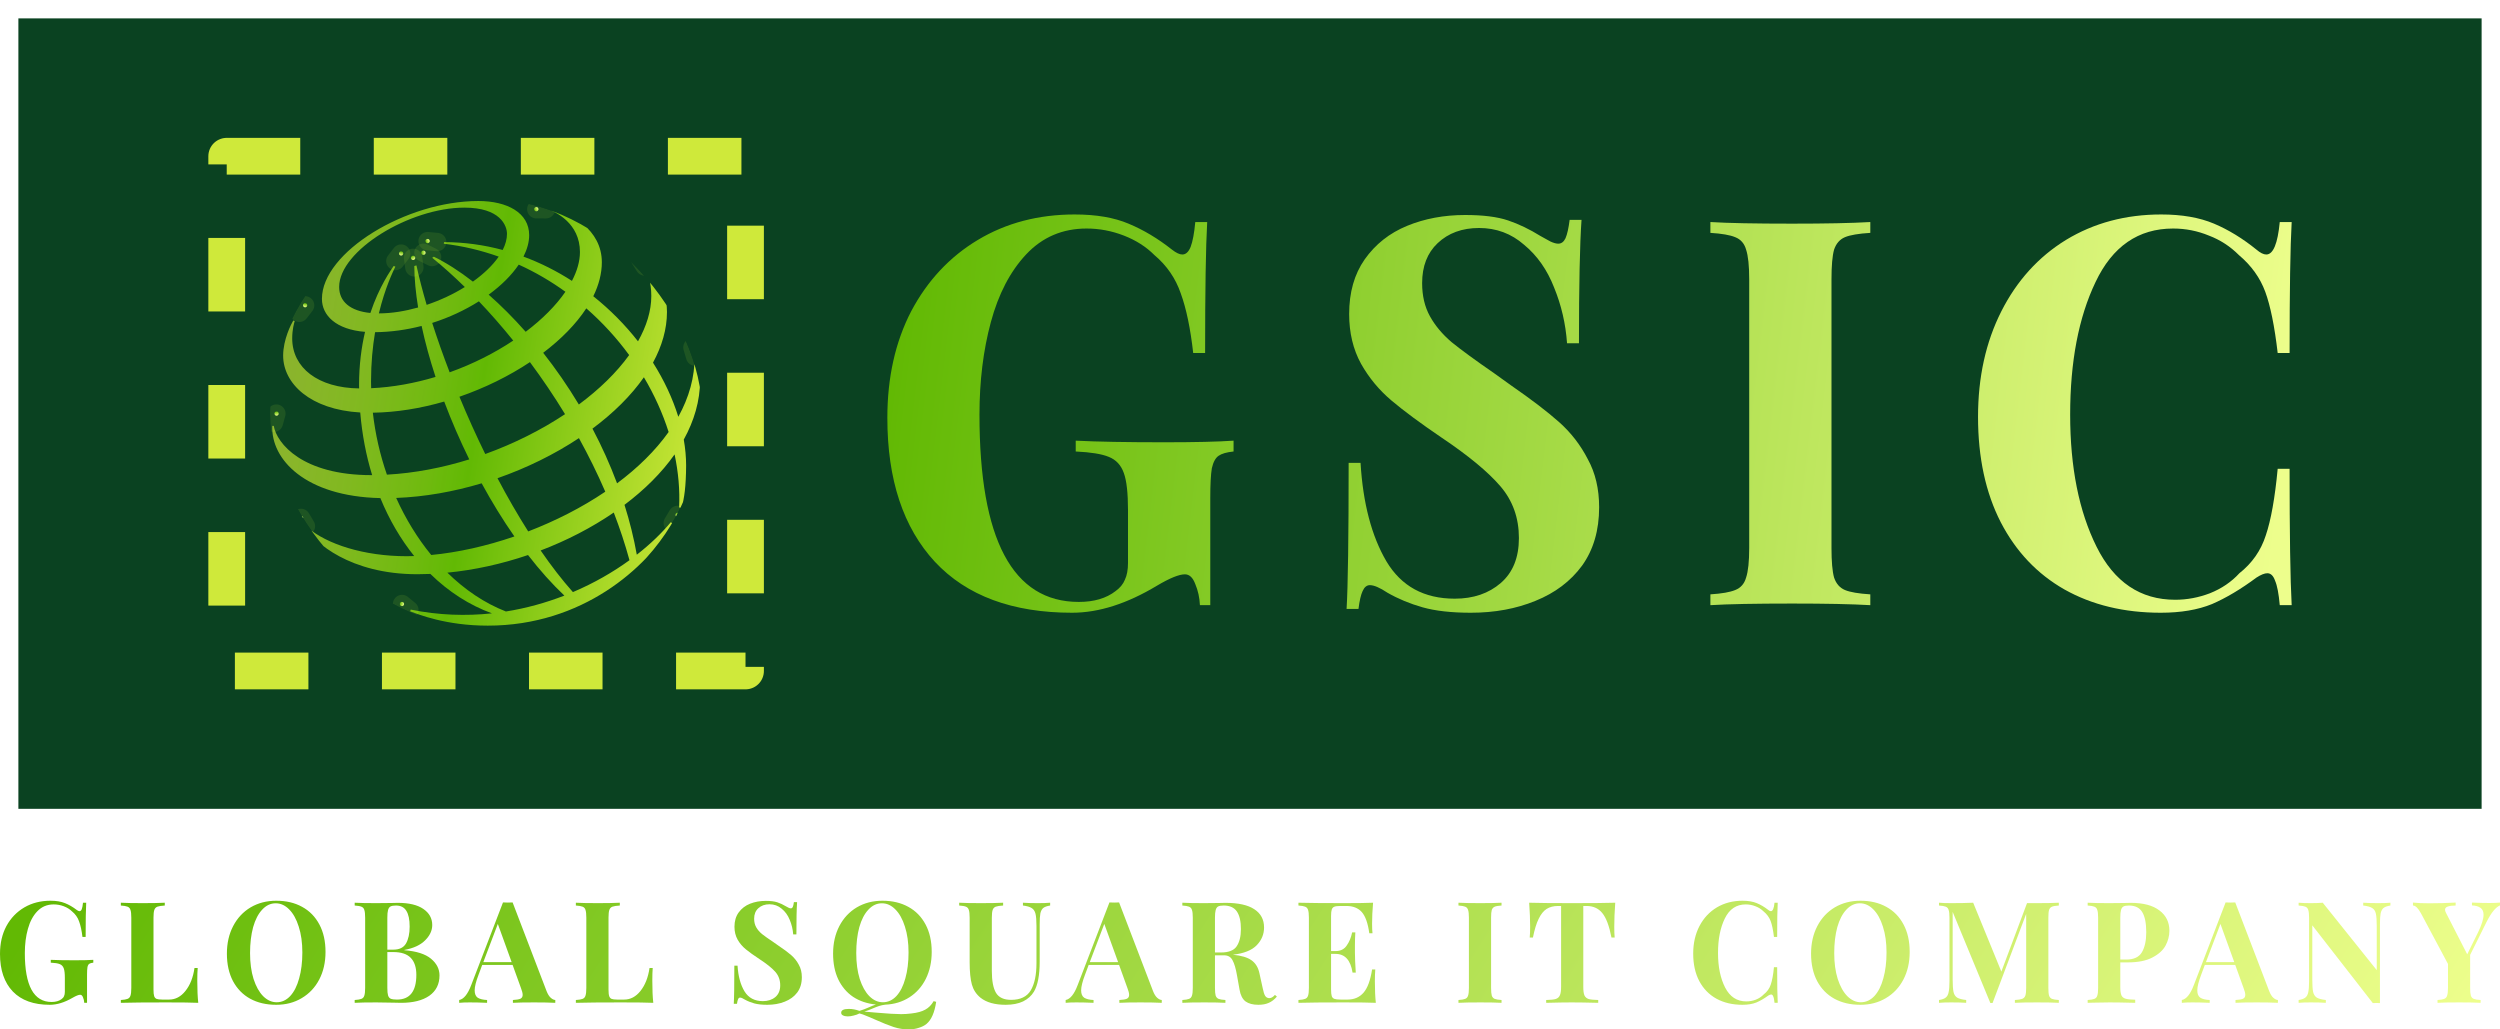 <svg width="136" height="56" viewBox="0 0 136 56" fill="none" xmlns="http://www.w3.org/2000/svg">
<rect x="0.5" y="0.5" width="135" height="44" fill="#0A4221" stroke="white"/>
<path d="M58.463 11.667C59.627 11.667 60.603 11.834 61.391 12.167C62.198 12.501 62.986 12.972 63.756 13.58C63.981 13.757 64.169 13.845 64.319 13.845C64.507 13.845 64.657 13.708 64.77 13.433C64.882 13.139 64.967 12.687 65.023 12.079H65.671C65.595 13.413 65.558 15.788 65.558 19.203H64.91C64.76 17.868 64.535 16.789 64.235 15.965C63.953 15.14 63.474 14.444 62.799 13.875C62.348 13.423 61.795 13.07 61.138 12.815C60.481 12.56 59.805 12.432 59.111 12.432C57.797 12.432 56.699 12.903 55.817 13.845C54.953 14.768 54.315 15.994 53.902 17.525C53.489 19.056 53.283 20.734 53.283 22.559C53.283 29.349 55.085 32.745 58.688 32.745C59.514 32.745 60.181 32.548 60.687 32.156C60.931 31.979 61.1 31.773 61.194 31.538C61.307 31.302 61.363 30.998 61.363 30.625V27.74C61.363 26.818 61.288 26.15 61.138 25.738C60.988 25.306 60.715 25.012 60.321 24.855C59.946 24.698 59.345 24.6 58.519 24.561V23.972C59.683 24.031 61.288 24.06 63.334 24.06C65.004 24.06 66.262 24.031 67.106 23.972V24.561C66.731 24.6 66.459 24.678 66.29 24.796C66.121 24.914 65.999 25.14 65.924 25.473C65.868 25.807 65.839 26.347 65.839 27.093V32.921H65.276C65.257 32.509 65.173 32.126 65.023 31.773C64.892 31.42 64.704 31.243 64.46 31.243C64.141 31.243 63.634 31.449 62.94 31.861C61.307 32.843 59.768 33.333 58.322 33.333C55.075 33.333 52.588 32.411 50.862 30.566C49.135 28.702 48.272 26.092 48.272 22.736C48.272 20.538 48.703 18.604 49.567 16.936C50.449 15.268 51.659 13.973 53.198 13.05C54.737 12.128 56.492 11.667 58.463 11.667Z" fill="url(#paint0_linear_617_35801)"/>
<path d="M79.701 11.696C80.677 11.696 81.456 11.794 82.038 11.991C82.62 12.187 83.211 12.471 83.811 12.844C84.018 12.962 84.196 13.06 84.346 13.139C84.515 13.217 84.656 13.256 84.769 13.256C84.938 13.256 85.069 13.158 85.163 12.962C85.257 12.746 85.332 12.412 85.388 11.961H86.035C85.942 13.276 85.895 15.513 85.895 18.673H85.247C85.172 17.613 84.938 16.603 84.543 15.641C84.168 14.679 83.624 13.904 82.91 13.315C82.216 12.707 81.4 12.403 80.461 12.403C79.541 12.403 78.791 12.678 78.209 13.227C77.646 13.757 77.364 14.483 77.364 15.405C77.364 16.092 77.505 16.691 77.787 17.201C78.068 17.711 78.462 18.182 78.969 18.614C79.476 19.026 80.255 19.596 81.306 20.322L82.207 20.969C83.314 21.735 84.187 22.402 84.825 22.971C85.463 23.54 85.979 24.207 86.373 24.973C86.786 25.719 86.993 26.592 86.993 27.593C86.993 28.849 86.683 29.909 86.064 30.772C85.444 31.616 84.6 32.254 83.53 32.686C82.479 33.117 81.306 33.333 80.011 33.333C78.96 33.333 78.087 33.235 77.392 33.039C76.698 32.843 76.06 32.578 75.478 32.244C75.065 31.969 74.746 31.832 74.521 31.832C74.352 31.832 74.22 31.94 74.126 32.156C74.033 32.352 73.958 32.676 73.901 33.127H73.254C73.329 31.891 73.366 29.241 73.366 25.179H74.014C74.145 27.377 74.615 29.163 75.421 30.537C76.229 31.891 77.467 32.568 79.138 32.568C80.151 32.568 80.987 32.283 81.644 31.714C82.3 31.145 82.629 30.331 82.629 29.271C82.629 28.172 82.291 27.23 81.615 26.445C80.94 25.66 79.87 24.777 78.406 23.795C77.28 23.03 76.379 22.363 75.703 21.794C75.027 21.224 74.474 20.557 74.042 19.792C73.61 19.007 73.394 18.104 73.394 17.083C73.394 15.906 73.676 14.915 74.239 14.11C74.821 13.286 75.591 12.678 76.548 12.285C77.505 11.892 78.556 11.696 79.701 11.696Z" fill="url(#paint1_linear_617_35801)"/>
<path d="M101.745 12.668C101.107 12.707 100.647 12.785 100.365 12.903C100.084 13.021 99.887 13.247 99.774 13.58C99.68 13.914 99.633 14.454 99.633 15.199V29.801C99.633 30.547 99.68 31.086 99.774 31.42C99.887 31.754 100.084 31.979 100.365 32.097C100.647 32.215 101.107 32.293 101.745 32.333V32.921C100.731 32.862 99.314 32.833 97.494 32.833C95.485 32.833 94.002 32.862 93.045 32.921V32.333C93.665 32.293 94.115 32.215 94.397 32.097C94.697 31.979 94.894 31.754 94.988 31.42C95.1 31.086 95.157 30.547 95.157 29.801V15.199C95.157 14.454 95.1 13.914 94.988 13.58C94.894 13.247 94.697 13.021 94.397 12.903C94.115 12.785 93.665 12.707 93.045 12.668V12.079C94.002 12.138 95.485 12.167 97.494 12.167C99.314 12.167 100.731 12.138 101.745 12.079V12.668Z" fill="url(#paint2_linear_617_35801)"/>
<path d="M117.572 11.667C118.698 11.667 119.655 11.834 120.443 12.167C121.232 12.501 122.001 12.972 122.752 13.58C122.959 13.757 123.137 13.845 123.287 13.845C123.662 13.845 123.906 13.256 124.019 12.079H124.667C124.591 13.413 124.554 15.788 124.554 19.203H123.906C123.737 17.751 123.512 16.642 123.231 15.876C122.949 15.111 122.471 14.444 121.795 13.875C121.326 13.404 120.781 13.05 120.162 12.815C119.543 12.56 118.895 12.432 118.219 12.432C116.324 12.432 114.916 13.404 113.996 15.347C113.077 17.27 112.617 19.674 112.617 22.559C112.617 25.424 113.095 27.819 114.053 29.742C115.01 31.665 116.436 32.627 118.332 32.627C118.97 32.627 119.599 32.509 120.218 32.274C120.856 32.019 121.391 31.655 121.823 31.184C122.517 30.635 122.996 29.948 123.259 29.124C123.54 28.299 123.756 27.093 123.906 25.503H124.554C124.554 29.055 124.591 31.528 124.667 32.921H124.019C123.963 32.293 123.878 31.852 123.766 31.596C123.672 31.322 123.531 31.184 123.343 31.184C123.193 31.184 122.996 31.263 122.752 31.42C121.907 32.048 121.1 32.529 120.331 32.862C119.561 33.176 118.632 33.333 117.544 33.333C115.554 33.333 113.809 32.911 112.307 32.068C110.824 31.224 109.67 30.007 108.844 28.417C108.018 26.808 107.605 24.894 107.605 22.677C107.605 20.518 108.028 18.604 108.872 16.936C109.717 15.268 110.89 13.973 112.392 13.05C113.912 12.128 115.639 11.667 117.572 11.667Z" fill="url(#paint3_linear_617_35801)"/>
<g filter="url(#filter0_f_617_35801)">
<rect x="12.334" y="8.5" width="28.222" height="28" stroke="#CFE93A" stroke-width="2" stroke-linejoin="round" stroke-dasharray="4 4"/>
</g>
<g clip-path="url(#clip0_617_35801)">
<path d="M26.017 10.935C22.102 10.935 17.513 13.716 17.513 16.259C17.513 17.158 18.28 17.928 19.858 18.053C19.665 18.88 19.533 19.838 19.533 20.935C19.533 21 19.535 21.065 19.536 21.13C17.301 21.105 15.896 20.006 15.896 18.41C15.896 17.9 16.005 17.563 16.033 17.466L15.953 17.436C15.843 17.623 15.403 18.473 15.403 19.343C15.403 20.864 16.876 22.282 19.597 22.439C19.698 23.646 19.919 24.787 20.244 25.846C20.23 25.846 20.215 25.847 20.201 25.847C16.45 25.847 15.059 24.128 14.891 23.167H14.814C14.73 24.977 16.599 27.009 20.692 27.096C21.177 28.28 21.801 29.339 22.532 30.249C22.395 30.253 22.257 30.258 22.123 30.258C19.781 30.258 17.774 29.592 16.755 28.715L16.689 28.762C17.096 29.477 19.018 31.238 22.701 31.238C22.937 31.238 23.174 31.232 23.413 31.222C24.403 32.191 25.537 32.923 26.762 33.366C25.351 33.517 23.866 33.472 22.343 33.162L22.313 33.257C22.754 33.417 24.25 34.035 26.533 34.035C31.697 34.035 35.188 30.876 36.593 28.475L36.492 28.408C35.996 29.005 35.373 29.606 34.642 30.176C34.479 29.256 34.251 28.349 33.972 27.463C35.064 26.641 35.998 25.717 36.697 24.72C36.902 25.683 36.99 26.653 36.944 27.604L37.069 27.636C37.228 27.134 37.318 26.443 37.325 25.327C37.325 24.865 37.28 24.391 37.197 23.913C37.761 22.891 38.083 21.808 38.083 20.692C38.083 19.926 37.908 19.437 37.874 19.328L37.787 19.349C37.803 20.516 37.478 21.632 36.9 22.674C36.593 21.68 36.127 20.683 35.523 19.728C36.01 18.831 36.283 17.902 36.283 16.97C36.283 15.472 35.317 14.68 35.157 14.559L35.094 14.612C35.216 14.829 35.431 15.316 35.431 16.097C35.431 16.911 35.171 17.746 34.707 18.568C34.012 17.678 33.194 16.847 32.275 16.116C32.575 15.503 32.74 14.88 32.74 14.265C32.74 12.495 31.038 11.533 29.857 11.334L29.834 11.402C30.202 11.517 31.549 12.133 31.549 13.71C31.549 14.212 31.395 14.742 31.114 15.28C30.294 14.751 29.411 14.305 28.477 13.959C28.677 13.563 28.787 13.17 28.787 12.794C28.787 11.579 27.601 10.935 26.017 10.935ZM25.266 11.295C27.207 11.295 27.58 12.268 27.58 12.723C27.58 13.008 27.496 13.303 27.347 13.598C26.33 13.325 25.262 13.172 24.155 13.172L24.142 13.259C25.18 13.38 26.178 13.622 27.13 13.96C26.804 14.434 26.316 14.899 25.726 15.32C24.989 14.749 24.27 14.289 23.598 13.964L23.512 14.023C24.091 14.491 24.686 15.028 25.286 15.614C24.661 16.003 23.95 16.336 23.21 16.585C22.988 15.83 22.801 15.108 22.654 14.437L22.538 14.471C22.541 15.164 22.615 15.924 22.746 16.727C22.035 16.927 21.309 17.048 20.611 17.048C20.948 15.648 21.382 14.77 21.508 14.504L21.416 14.469C21.264 14.696 20.637 15.564 20.148 17.026C19.043 16.916 18.45 16.401 18.45 15.609C18.45 13.634 22.289 11.295 25.266 11.295ZM28.219 14.396C29.119 14.803 29.968 15.302 30.758 15.871C30.245 16.619 29.503 17.364 28.597 18.049C27.933 17.297 27.256 16.621 26.584 16.03C27.275 15.525 27.836 14.965 28.219 14.396ZM26.052 16.392C26.679 17.05 27.305 17.765 27.92 18.527C26.902 19.205 25.726 19.803 24.461 20.254C24.108 19.337 23.789 18.434 23.512 17.567C24.444 17.272 25.305 16.864 26.052 16.392ZM31.895 16.774C32.771 17.54 33.554 18.396 34.226 19.316C33.545 20.262 32.608 21.175 31.489 22.005C30.885 21.001 30.231 20.059 29.549 19.192C30.527 18.451 31.336 17.629 31.895 16.774ZM22.935 17.731C23.126 18.621 23.382 19.554 23.694 20.505C22.564 20.844 21.381 21.065 20.191 21.119C20.188 20.997 20.184 20.875 20.184 20.753C20.184 19.747 20.273 18.853 20.404 18.071C21.271 18.063 22.124 17.941 22.935 17.731ZM28.829 19.7C29.493 20.595 30.136 21.54 30.738 22.53C29.446 23.388 27.966 24.133 26.397 24.699C25.894 23.672 25.424 22.625 24.993 21.583C26.376 21.106 27.689 20.458 28.829 19.7ZM35.028 20.524C35.596 21.479 36.049 22.481 36.373 23.501C35.648 24.522 34.685 25.461 33.568 26.293C33.183 25.264 32.733 24.268 32.23 23.317C33.369 22.471 34.328 21.525 35.028 20.524ZM24.165 21.845C24.561 22.896 25.019 23.955 25.528 24.991C24.066 25.446 22.547 25.739 21.048 25.821C20.674 24.744 20.414 23.609 20.283 22.451C21.564 22.433 22.884 22.216 24.165 21.845ZM31.494 23.834C32.014 24.777 32.497 25.751 32.927 26.748C31.649 27.612 30.212 28.341 28.734 28.909C28.156 27.996 27.595 27.025 27.064 26.015C28.661 25.458 30.172 24.711 31.494 23.834ZM26.202 26.292C26.753 27.303 27.35 28.276 27.983 29.183C26.454 29.708 24.905 30.055 23.459 30.191C22.709 29.276 22.066 28.226 21.552 27.088C23.101 27.03 24.679 26.749 26.202 26.292ZM33.389 27.882C33.717 28.735 34.005 29.601 34.244 30.475C33.348 31.126 32.311 31.724 31.166 32.21C30.572 31.543 29.985 30.78 29.411 29.946C30.843 29.401 32.195 28.7 33.389 27.882ZM28.725 30.194C29.359 31.013 30.021 31.758 30.702 32.4C29.71 32.785 28.643 33.086 27.522 33.265C26.356 32.81 25.283 32.081 24.337 31.153C25.81 31.009 27.298 30.68 28.725 30.194Z" fill="url(#paint4_linear_617_35801)"/>
<g filter="url(#filter1_f_617_35801)">
<path d="M23.261 13.118L23.783 13.168" stroke="#DBFB36" stroke-opacity="0.1" stroke-linecap="round"/>
</g>
<ellipse cx="0.116" cy="0.116" rx="0.116" ry="0.116" transform="matrix(0.933 -0.359 0.364 0.932 23.11 13.047)" fill="url(#paint5_linear_617_35801)"/>
<g filter="url(#filter2_f_617_35801)">
<path d="M29.174 11.382L29.699 11.383" stroke="#DBFB36" stroke-opacity="0.1" stroke-linecap="round"/>
</g>
<ellipse cx="0.117" cy="0.116" rx="0.117" ry="0.116" transform="matrix(0.895 -0.445 0.451 0.893 29.017 11.328)" fill="url(#paint6_linear_617_35801)"/>
<g filter="url(#filter3_f_617_35801)">
<path d="M34.796 14.054L35.072 14.496" stroke="#DBFB36" stroke-opacity="0.1" stroke-linecap="round"/>
</g>
<ellipse cx="0.117" cy="0.117" rx="0.117" ry="0.117" transform="matrix(0.853 0.522 -0.528 0.849 34.757 13.895)" fill="url(#paint7_linear_617_35801)"/>
<g filter="url(#filter4_f_617_35801)">
<path d="M37.668 18.899L37.816 19.4" stroke="#DBFB36" stroke-opacity="0.1" stroke-linecap="round"/>
</g>
<ellipse cx="0.117" cy="0.117" rx="0.117" ry="0.117" transform="matrix(0.684 0.73 -0.735 0.678 37.674 18.735)" fill="url(#paint8_linear_617_35801)"/>
<g filter="url(#filter5_f_617_35801)">
<path d="M36.863 28.011L36.599 28.454" stroke="#DBFB36" stroke-opacity="0.1" stroke-linecap="round"/>
</g>
<ellipse cx="0.115" cy="0.116" rx="0.115" ry="0.116" transform="matrix(-0.08 0.997 -0.997 -0.079 36.988 27.901)" fill="url(#paint9_linear_617_35801)"/>
<g filter="url(#filter6_f_617_35801)">
<path d="M23.035 13.75L23.505 13.983" stroke="#DBFB36" stroke-opacity="0.1" stroke-linecap="round"/>
</g>
<ellipse cx="23.035" cy="13.75" rx="0.118" ry="0.117" fill="url(#paint10_linear_617_35801)"/>
<g filter="url(#filter7_f_617_35801)">
<path d="M21.822 13.796L21.508 14.201" stroke="#DBFB36" stroke-opacity="0.1" stroke-linecap="round"/>
</g>
<ellipse cx="0.114" cy="0.115" rx="0.114" ry="0.115" transform="matrix(-0.206 0.979 -0.979 -0.205 21.958 13.701)" fill="url(#paint11_linear_617_35801)"/>
<g filter="url(#filter8_f_617_35801)">
<path d="M16.598 16.612L16.283 17.017" stroke="#DBFB36" stroke-opacity="0.1" stroke-linecap="round"/>
</g>
<ellipse cx="0.114" cy="0.115" rx="0.114" ry="0.115" transform="matrix(-0.206 0.979 -0.979 -0.205 16.735 16.517)" fill="url(#paint12_linear_617_35801)"/>
<g filter="url(#filter9_f_617_35801)">
<path d="M15.035 22.5L14.899 22.998" stroke="#DBFB36" stroke-opacity="0.1" stroke-linecap="round"/>
</g>
<ellipse cx="0.114" cy="0.115" rx="0.114" ry="0.115" transform="matrix(0.191 0.982 -0.982 0.19 15.137 22.366)" fill="url(#paint13_linear_617_35801)"/>
<g filter="url(#filter10_f_617_35801)">
<path d="M16.375 28.175L16.642 28.623" stroke="#DBFB36" stroke-opacity="0.1" stroke-linecap="round"/>
</g>
<ellipse cx="0.117" cy="0.117" rx="0.117" ry="0.117" transform="matrix(0.842 0.54 -0.546 0.838 16.34 28.013)" fill="url(#paint14_linear_617_35801)"/>
<g filter="url(#filter11_f_617_35801)">
<path d="M21.872 32.858L22.27 33.186" stroke="#DBFB36" stroke-opacity="0.1" stroke-linecap="round"/>
</g>
<ellipse cx="0.115" cy="0.114" rx="0.115" ry="0.114" transform="matrix(0.97 0.241 -0.244 0.97 21.783 32.719)" fill="url(#paint15_linear_617_35801)"/>
<g filter="url(#filter12_f_617_35801)">
<path d="M22.472 14.028L22.541 14.546" stroke="#DBFB36" stroke-opacity="0.1" stroke-linecap="round"/>
</g>
<ellipse cx="0.117" cy="0.117" rx="0.117" ry="0.117" transform="matrix(0.564 0.826 -0.83 0.558 22.504 13.866)" fill="url(#paint16_linear_617_35801)"/>
</g>
<path d="M2.747 49C3.061 49 3.324 49.044 3.536 49.131C3.754 49.218 3.966 49.341 4.173 49.5C4.234 49.546 4.285 49.569 4.325 49.569C4.376 49.569 4.416 49.533 4.447 49.462C4.477 49.385 4.5 49.267 4.515 49.108H4.689C4.669 49.456 4.659 50.077 4.659 50.969H4.485C4.444 50.62 4.383 50.339 4.302 50.123C4.227 49.908 4.098 49.726 3.915 49.577C3.794 49.459 3.645 49.367 3.468 49.3C3.291 49.233 3.109 49.2 2.921 49.2C2.567 49.2 2.271 49.323 2.034 49.569C1.801 49.81 1.629 50.131 1.518 50.531C1.406 50.931 1.351 51.369 1.351 51.846C1.351 53.62 1.836 54.508 2.808 54.508C3.03 54.508 3.21 54.456 3.346 54.354C3.412 54.308 3.458 54.254 3.483 54.192C3.513 54.131 3.528 54.051 3.528 53.954V53.2C3.528 52.959 3.508 52.785 3.468 52.677C3.427 52.564 3.354 52.487 3.248 52.446C3.147 52.405 2.985 52.38 2.762 52.369V52.215C3.076 52.231 3.508 52.239 4.06 52.239C4.51 52.239 4.849 52.231 5.076 52.215V52.369C4.975 52.38 4.902 52.4 4.856 52.431C4.811 52.462 4.778 52.52 4.758 52.608C4.743 52.695 4.735 52.836 4.735 53.031V54.554H4.583C4.578 54.446 4.555 54.346 4.515 54.254C4.479 54.161 4.429 54.115 4.363 54.115C4.277 54.115 4.141 54.169 3.953 54.277C3.513 54.533 3.098 54.661 2.709 54.661C1.834 54.661 1.163 54.42 0.698 53.938C0.233 53.451 0 52.769 0 51.892C0 51.318 0.116 50.813 0.349 50.377C0.587 49.941 0.913 49.603 1.328 49.361C1.743 49.12 2.216 49 2.747 49Z" fill="url(#paint17_linear_617_35801)"/>
<path d="M8.964 49.261C8.782 49.272 8.648 49.292 8.562 49.323C8.481 49.354 8.425 49.413 8.395 49.5C8.365 49.587 8.35 49.728 8.35 49.923V53.831C8.35 53.995 8.362 54.115 8.387 54.192C8.413 54.264 8.456 54.313 8.516 54.339C8.582 54.364 8.686 54.377 8.828 54.377H9.199C9.543 54.377 9.839 54.221 10.087 53.908C10.34 53.595 10.505 53.179 10.58 52.661H10.755C10.74 52.836 10.732 53.062 10.732 53.339C10.732 53.831 10.75 54.236 10.785 54.554C10.441 54.538 9.862 54.531 9.048 54.531C7.945 54.531 7.12 54.538 6.574 54.554V54.4C6.741 54.39 6.862 54.369 6.938 54.339C7.019 54.308 7.072 54.249 7.098 54.161C7.128 54.074 7.143 53.933 7.143 53.739V49.923C7.143 49.728 7.128 49.587 7.098 49.5C7.072 49.413 7.019 49.354 6.938 49.323C6.862 49.292 6.741 49.272 6.574 49.261V49.108C6.832 49.123 7.232 49.131 7.773 49.131C8.289 49.131 8.686 49.123 8.964 49.108V49.261Z" fill="url(#paint18_linear_617_35801)"/>
<path d="M15.03 49C15.566 49 16.034 49.11 16.433 49.331C16.838 49.551 17.152 49.872 17.374 50.292C17.597 50.708 17.708 51.205 17.708 51.785C17.708 52.349 17.594 52.849 17.367 53.285C17.139 53.721 16.82 54.059 16.41 54.3C16.006 54.541 15.543 54.661 15.022 54.661C14.486 54.661 14.015 54.551 13.611 54.331C13.211 54.11 12.9 53.792 12.677 53.377C12.455 52.956 12.343 52.456 12.343 51.877C12.343 51.313 12.457 50.813 12.685 50.377C12.912 49.941 13.229 49.603 13.633 49.361C14.043 49.12 14.508 49 15.03 49ZM14.999 49.139C14.721 49.139 14.476 49.254 14.263 49.485C14.051 49.71 13.886 50.028 13.77 50.438C13.659 50.849 13.603 51.318 13.603 51.846C13.603 52.38 13.666 52.849 13.793 53.254C13.924 53.659 14.099 53.972 14.316 54.192C14.539 54.413 14.784 54.523 15.052 54.523C15.331 54.523 15.576 54.41 15.788 54.185C16.001 53.954 16.163 53.633 16.274 53.223C16.39 52.813 16.448 52.344 16.448 51.815C16.448 51.282 16.383 50.813 16.251 50.408C16.125 50.003 15.95 49.69 15.728 49.469C15.51 49.249 15.267 49.139 14.999 49.139Z" fill="url(#paint19_linear_617_35801)"/>
<path d="M21.997 51.692C22.654 51.744 23.137 51.897 23.446 52.154C23.754 52.41 23.909 52.713 23.909 53.062C23.909 53.538 23.724 53.908 23.355 54.169C22.985 54.426 22.472 54.554 21.814 54.554C21.668 54.554 21.544 54.551 21.443 54.546C21.109 54.536 20.782 54.531 20.464 54.531C19.943 54.531 19.553 54.538 19.295 54.554V54.4C19.462 54.39 19.584 54.369 19.659 54.339C19.74 54.308 19.794 54.249 19.819 54.161C19.849 54.074 19.864 53.933 19.864 53.739V49.923C19.864 49.728 19.849 49.587 19.819 49.5C19.794 49.413 19.74 49.354 19.659 49.323C19.584 49.292 19.462 49.272 19.295 49.261V49.108C19.553 49.123 19.938 49.131 20.449 49.131L21.291 49.123C21.392 49.118 21.508 49.115 21.64 49.115C22.247 49.115 22.71 49.226 23.029 49.446C23.352 49.667 23.514 49.959 23.514 50.323C23.514 50.62 23.385 50.897 23.127 51.154C22.874 51.41 22.497 51.585 21.997 51.677V51.692ZM21.541 49.261C21.405 49.261 21.303 49.279 21.238 49.315C21.177 49.351 21.134 49.415 21.109 49.508C21.083 49.6 21.071 49.739 21.071 49.923V51.661H21.397C21.726 51.661 21.956 51.549 22.088 51.323C22.219 51.092 22.285 50.787 22.285 50.408C22.285 50.023 22.224 49.736 22.103 49.546C21.986 49.356 21.799 49.261 21.541 49.261ZM21.594 54.377C22.297 54.377 22.649 53.928 22.649 53.031C22.649 52.626 22.548 52.318 22.346 52.108C22.143 51.897 21.825 51.792 21.39 51.792H21.071V53.739C21.071 53.923 21.083 54.059 21.109 54.146C21.134 54.233 21.182 54.295 21.253 54.331C21.329 54.361 21.443 54.377 21.594 54.377Z" fill="url(#paint20_linear_617_35801)"/>
<path d="M29.73 53.908C29.796 54.077 29.872 54.2 29.958 54.277C30.044 54.354 30.127 54.395 30.208 54.4V54.554C29.905 54.538 29.52 54.531 29.055 54.531C28.539 54.531 28.154 54.538 27.902 54.554V54.4C28.094 54.39 28.23 54.367 28.311 54.331C28.392 54.29 28.433 54.221 28.433 54.123C28.433 54.031 28.402 53.908 28.342 53.754L27.886 52.492H26.232L26.035 53.023C25.893 53.392 25.822 53.677 25.822 53.877C25.822 54.067 25.878 54.2 25.989 54.277C26.106 54.349 26.275 54.39 26.498 54.4V54.554C26.154 54.538 25.84 54.531 25.557 54.531C25.324 54.531 25.132 54.538 24.98 54.554V54.4C25.228 54.354 25.446 54.085 25.633 53.592L27.363 49.092C27.419 49.097 27.507 49.1 27.628 49.1C27.75 49.1 27.836 49.097 27.886 49.092L29.73 53.908ZM27.833 52.339L27.082 50.261L26.293 52.339H27.833Z" fill="url(#paint21_linear_617_35801)"/>
<path d="M33.718 49.261C33.535 49.272 33.401 49.292 33.315 49.323C33.234 49.354 33.179 49.413 33.148 49.5C33.118 49.587 33.103 49.728 33.103 49.923V53.831C33.103 53.995 33.115 54.115 33.141 54.192C33.166 54.264 33.209 54.313 33.27 54.339C33.336 54.364 33.439 54.377 33.581 54.377H33.953C34.297 54.377 34.593 54.221 34.841 53.908C35.093 53.595 35.258 53.179 35.334 52.661H35.508C35.493 52.836 35.486 53.062 35.486 53.339C35.486 53.831 35.503 54.236 35.539 54.554C35.195 54.538 34.615 54.531 33.801 54.531C32.698 54.531 31.874 54.538 31.327 54.554V54.4C31.494 54.39 31.616 54.369 31.692 54.339C31.773 54.308 31.826 54.249 31.851 54.161C31.881 54.074 31.896 53.933 31.896 53.739V49.923C31.896 49.728 31.881 49.587 31.851 49.5C31.826 49.413 31.773 49.354 31.692 49.323C31.616 49.292 31.494 49.272 31.327 49.261V49.108C31.585 49.123 31.985 49.131 32.526 49.131C33.042 49.131 33.439 49.123 33.718 49.108V49.261Z" fill="url(#paint22_linear_617_35801)"/>
<path d="M41.655 49.008C41.918 49.008 42.128 49.033 42.285 49.085C42.442 49.136 42.601 49.21 42.763 49.308C42.819 49.339 42.867 49.364 42.907 49.385C42.953 49.405 42.99 49.415 43.021 49.415C43.066 49.415 43.102 49.39 43.127 49.339C43.152 49.282 43.173 49.195 43.188 49.077H43.362C43.337 49.42 43.324 50.005 43.324 50.831H43.15C43.13 50.554 43.066 50.29 42.96 50.038C42.859 49.787 42.712 49.585 42.52 49.431C42.333 49.272 42.113 49.192 41.86 49.192C41.612 49.192 41.41 49.264 41.253 49.408C41.101 49.546 41.025 49.736 41.025 49.977C41.025 50.156 41.063 50.313 41.139 50.446C41.215 50.58 41.321 50.703 41.458 50.815C41.594 50.923 41.804 51.072 42.088 51.261L42.33 51.431C42.629 51.631 42.864 51.805 43.036 51.954C43.208 52.103 43.347 52.277 43.453 52.477C43.565 52.672 43.62 52.9 43.62 53.161C43.62 53.49 43.537 53.767 43.37 53.992C43.203 54.213 42.975 54.38 42.687 54.492C42.404 54.605 42.088 54.661 41.739 54.661C41.455 54.661 41.22 54.636 41.033 54.585C40.846 54.533 40.674 54.464 40.517 54.377C40.406 54.305 40.319 54.269 40.259 54.269C40.213 54.269 40.178 54.297 40.153 54.354C40.127 54.405 40.107 54.49 40.092 54.608H39.917C39.938 54.285 39.948 53.592 39.948 52.531H40.122C40.158 53.105 40.284 53.572 40.502 53.931C40.719 54.285 41.053 54.462 41.503 54.462C41.776 54.462 42.002 54.387 42.179 54.239C42.356 54.09 42.444 53.877 42.444 53.6C42.444 53.313 42.353 53.067 42.171 52.861C41.989 52.656 41.701 52.426 41.306 52.169C41.002 51.969 40.76 51.795 40.578 51.646C40.395 51.497 40.246 51.323 40.13 51.123C40.014 50.918 39.955 50.682 39.955 50.415C39.955 50.108 40.031 49.849 40.183 49.639C40.34 49.423 40.547 49.264 40.805 49.161C41.063 49.059 41.346 49.008 41.655 49.008Z" fill="url(#paint23_linear_617_35801)"/>
<path d="M50.928 54.5C50.842 55.08 50.667 55.48 50.404 55.7C50.293 55.792 50.151 55.864 49.979 55.915C49.812 55.972 49.627 56 49.425 56C49.152 56 48.881 55.956 48.613 55.869C48.35 55.782 48.024 55.651 47.634 55.477C47.538 55.436 47.432 55.39 47.316 55.339C47.204 55.292 47.078 55.241 46.936 55.185L46.754 55.131C46.658 55.182 46.552 55.221 46.435 55.246C46.324 55.277 46.218 55.292 46.117 55.292C46.011 55.292 45.925 55.274 45.859 55.239C45.793 55.208 45.76 55.159 45.76 55.092C45.76 54.954 45.899 54.885 46.177 54.885C46.365 54.885 46.557 54.92 46.754 54.992C46.926 54.941 47.108 54.872 47.3 54.785C47.336 54.769 47.389 54.746 47.46 54.715C47.531 54.69 47.594 54.667 47.65 54.646C47.179 54.6 46.767 54.462 46.413 54.231C46.064 53.995 45.793 53.677 45.601 53.277C45.413 52.877 45.32 52.41 45.32 51.877C45.32 51.313 45.434 50.813 45.661 50.377C45.889 49.941 46.205 49.603 46.61 49.361C47.02 49.12 47.485 49 48.006 49C48.542 49 49.01 49.11 49.41 49.331C49.815 49.551 50.128 49.872 50.351 50.292C50.573 50.708 50.685 51.205 50.685 51.785C50.685 52.328 50.578 52.815 50.366 53.246C50.154 53.672 49.855 54.008 49.471 54.254C49.086 54.5 48.649 54.633 48.158 54.654C48.036 54.669 47.928 54.692 47.832 54.723C47.736 54.754 47.622 54.797 47.49 54.854C47.328 54.926 47.171 54.985 47.02 55.031L47.634 55.085C48.277 55.141 48.74 55.169 49.023 55.169C49.21 55.169 49.4 55.156 49.592 55.131C49.906 55.095 50.154 55.026 50.336 54.923C50.518 54.826 50.669 54.672 50.791 54.462L50.928 54.5ZM46.58 51.846C46.58 52.38 46.643 52.849 46.769 53.254C46.901 53.659 47.075 53.972 47.293 54.192C47.515 54.413 47.761 54.523 48.029 54.523C48.307 54.523 48.553 54.41 48.765 54.185C48.977 53.954 49.139 53.633 49.251 53.223C49.367 52.813 49.425 52.344 49.425 51.815C49.425 51.282 49.359 50.813 49.228 50.408C49.101 50.003 48.927 49.69 48.704 49.469C48.487 49.249 48.244 49.139 47.976 49.139C47.697 49.139 47.452 49.254 47.24 49.485C47.027 49.71 46.863 50.028 46.746 50.438C46.635 50.849 46.58 51.318 46.58 51.846Z" fill="url(#paint24_linear_617_35801)"/>
<path d="M57.128 49.261C56.961 49.287 56.837 49.331 56.756 49.392C56.68 49.454 56.627 49.551 56.596 49.685C56.571 49.818 56.559 50.015 56.559 50.277V52.315C56.559 53.049 56.455 53.592 56.247 53.946C56.111 54.172 55.913 54.349 55.656 54.477C55.398 54.6 55.081 54.661 54.707 54.661C54.12 54.661 53.665 54.533 53.341 54.277C53.108 54.087 52.952 53.849 52.871 53.562C52.79 53.269 52.749 52.861 52.749 52.339V49.923C52.749 49.728 52.734 49.587 52.704 49.5C52.678 49.413 52.625 49.354 52.544 49.323C52.469 49.292 52.347 49.272 52.18 49.261V49.108C52.438 49.123 52.833 49.131 53.364 49.131C53.89 49.131 54.292 49.123 54.57 49.108V49.261C54.388 49.272 54.254 49.292 54.168 49.323C54.087 49.354 54.032 49.413 54.001 49.5C53.971 49.587 53.956 49.728 53.956 49.923V52.823C53.956 53.361 54.032 53.759 54.184 54.015C54.34 54.267 54.613 54.392 55.003 54.392C55.509 54.392 55.865 54.221 56.073 53.877C56.28 53.528 56.384 53.036 56.384 52.4V50.369C56.384 50.072 56.366 49.851 56.331 49.708C56.295 49.564 56.227 49.462 56.126 49.4C56.025 49.333 55.865 49.287 55.648 49.261V49.108C55.84 49.123 56.113 49.131 56.468 49.131C56.751 49.131 56.971 49.123 57.128 49.108V49.261Z" fill="url(#paint25_linear_617_35801)"/>
<path d="M62.722 53.908C62.788 54.077 62.863 54.2 62.949 54.277C63.035 54.354 63.119 54.395 63.2 54.4V54.554C62.896 54.538 62.512 54.531 62.046 54.531C61.53 54.531 61.146 54.538 60.893 54.554V54.4C61.085 54.39 61.222 54.367 61.303 54.331C61.384 54.29 61.424 54.221 61.424 54.123C61.424 54.031 61.394 53.908 61.333 53.754L60.878 52.492H59.224L59.026 53.023C58.885 53.392 58.814 53.677 58.814 53.877C58.814 54.067 58.87 54.2 58.981 54.277C59.097 54.349 59.267 54.39 59.489 54.4V54.554C59.145 54.538 58.832 54.531 58.548 54.531C58.316 54.531 58.123 54.538 57.972 54.554V54.4C58.219 54.354 58.437 54.085 58.624 53.592L60.354 49.092C60.41 49.097 60.498 49.1 60.62 49.1C60.741 49.1 60.827 49.097 60.878 49.092L62.722 53.908ZM60.825 52.339L60.074 50.261L59.284 52.339H60.825Z" fill="url(#paint26_linear_617_35801)"/>
<path d="M69.463 54.215C69.327 54.374 69.18 54.487 69.023 54.554C68.867 54.626 68.677 54.661 68.454 54.661C68.161 54.661 67.928 54.6 67.756 54.477C67.589 54.349 67.48 54.133 67.43 53.831L67.293 53.062C67.228 52.687 67.147 52.413 67.05 52.239C66.959 52.059 66.805 51.969 66.588 51.969H66.094V53.739C66.094 53.933 66.107 54.074 66.132 54.161C66.163 54.249 66.216 54.308 66.292 54.339C66.368 54.369 66.491 54.39 66.663 54.4V54.554C66.39 54.538 66.008 54.531 65.518 54.531C64.976 54.531 64.577 54.538 64.319 54.554V54.4C64.486 54.39 64.607 54.369 64.683 54.339C64.764 54.308 64.817 54.249 64.842 54.161C64.873 54.074 64.888 53.933 64.888 53.739V49.923C64.888 49.728 64.873 49.587 64.842 49.5C64.817 49.413 64.764 49.354 64.683 49.323C64.607 49.292 64.486 49.272 64.319 49.261V49.108C64.577 49.123 64.961 49.131 65.472 49.131L66.314 49.123C66.416 49.118 66.532 49.115 66.663 49.115C67.362 49.115 67.885 49.231 68.234 49.462C68.588 49.692 68.765 50.023 68.765 50.454C68.765 50.818 68.634 51.139 68.371 51.415C68.108 51.692 67.673 51.867 67.066 51.938C67.521 51.98 67.86 52.08 68.082 52.239C68.305 52.397 68.449 52.636 68.515 52.954L68.689 53.746C68.73 53.951 68.775 54.095 68.826 54.177C68.882 54.259 68.958 54.3 69.054 54.3C69.114 54.295 69.165 54.279 69.205 54.254C69.251 54.228 69.302 54.185 69.357 54.123L69.463 54.215ZM66.565 49.261C66.428 49.261 66.327 49.279 66.261 49.315C66.201 49.351 66.158 49.415 66.132 49.508C66.107 49.6 66.094 49.739 66.094 49.923V51.815H66.421C66.835 51.815 67.119 51.705 67.27 51.485C67.427 51.259 67.506 50.944 67.506 50.538C67.506 50.118 67.432 49.8 67.286 49.585C67.139 49.369 66.899 49.261 66.565 49.261Z" fill="url(#paint27_linear_617_35801)"/>
<path d="M74.793 53.385C74.793 53.856 74.811 54.246 74.846 54.554C74.502 54.538 73.923 54.531 73.109 54.531C72.006 54.531 71.181 54.538 70.635 54.554V54.4C70.802 54.39 70.923 54.369 70.999 54.339C71.08 54.308 71.133 54.249 71.159 54.161C71.189 54.074 71.204 53.933 71.204 53.739V49.923C71.204 49.728 71.189 49.587 71.159 49.5C71.133 49.413 71.08 49.354 70.999 49.323C70.923 49.292 70.802 49.272 70.635 49.261V49.108C71.181 49.123 72.006 49.131 73.109 49.131C73.852 49.131 74.381 49.123 74.695 49.108C74.659 49.533 74.641 49.913 74.641 50.246C74.641 50.472 74.649 50.646 74.664 50.769H74.49C74.414 50.221 74.277 49.836 74.08 49.615C73.883 49.395 73.604 49.285 73.245 49.285H72.934C72.777 49.285 72.663 49.297 72.593 49.323C72.522 49.349 72.474 49.4 72.448 49.477C72.423 49.549 72.41 49.667 72.41 49.831V51.739H72.653C72.921 51.739 73.124 51.639 73.26 51.438C73.402 51.239 73.501 51 73.556 50.723H73.731C73.716 50.938 73.708 51.179 73.708 51.446V51.815C73.708 52.077 73.723 52.441 73.754 52.908H73.579C73.473 52.231 73.164 51.892 72.653 51.892H72.41V53.831C72.41 53.995 72.423 54.115 72.448 54.192C72.474 54.264 72.522 54.313 72.593 54.339C72.663 54.364 72.777 54.377 72.934 54.377H73.306C73.665 54.377 73.953 54.254 74.171 54.008C74.394 53.756 74.55 53.333 74.641 52.739H74.816C74.801 52.908 74.793 53.123 74.793 53.385Z" fill="url(#paint28_linear_617_35801)"/>
<path d="M81.684 49.261C81.513 49.272 81.389 49.292 81.313 49.323C81.237 49.354 81.184 49.413 81.153 49.5C81.128 49.587 81.115 49.728 81.115 49.923V53.739C81.115 53.933 81.128 54.074 81.153 54.161C81.184 54.249 81.237 54.308 81.313 54.339C81.389 54.369 81.513 54.39 81.684 54.4V54.554C81.411 54.538 81.029 54.531 80.539 54.531C79.998 54.531 79.598 54.538 79.34 54.554V54.4C79.507 54.39 79.628 54.369 79.704 54.339C79.785 54.308 79.838 54.249 79.863 54.161C79.894 54.074 79.909 53.933 79.909 53.739V49.923C79.909 49.728 79.894 49.587 79.863 49.5C79.838 49.413 79.785 49.354 79.704 49.323C79.628 49.292 79.507 49.272 79.34 49.261V49.108C79.598 49.123 79.998 49.131 80.539 49.131C81.029 49.131 81.411 49.123 81.684 49.108V49.261Z" fill="url(#paint29_linear_617_35801)"/>
<path d="M87.869 49.108C87.833 49.595 87.816 50.031 87.816 50.415C87.816 50.656 87.823 50.851 87.838 51H87.664C87.542 50.369 87.375 49.926 87.163 49.669C86.956 49.413 86.67 49.285 86.305 49.285H86.131V53.677C86.131 53.892 86.151 54.049 86.192 54.146C86.237 54.244 86.313 54.31 86.419 54.346C86.531 54.377 86.705 54.395 86.943 54.4V54.554C86.305 54.538 85.825 54.531 85.501 54.531C85.182 54.531 84.72 54.538 84.112 54.554V54.4C84.35 54.395 84.522 54.377 84.629 54.346C84.74 54.31 84.816 54.244 84.856 54.146C84.902 54.049 84.924 53.892 84.924 53.677V49.285H84.757C84.515 49.285 84.307 49.339 84.135 49.446C83.968 49.554 83.824 49.733 83.703 49.985C83.581 50.231 83.478 50.569 83.392 51H83.217C83.232 50.851 83.24 50.656 83.24 50.415C83.24 50.031 83.222 49.595 83.187 49.108C83.647 49.123 84.429 49.131 85.531 49.131C86.634 49.131 87.413 49.123 87.869 49.108Z" fill="url(#paint30_linear_617_35801)"/>
<path d="M94.796 49C95.1 49 95.358 49.044 95.57 49.131C95.782 49.218 95.99 49.341 96.192 49.5C96.248 49.546 96.296 49.569 96.336 49.569C96.438 49.569 96.503 49.415 96.534 49.108H96.708C96.688 49.456 96.678 50.077 96.678 50.969H96.503C96.458 50.59 96.397 50.3 96.321 50.1C96.245 49.9 96.116 49.726 95.934 49.577C95.808 49.454 95.661 49.361 95.494 49.3C95.327 49.233 95.153 49.2 94.971 49.2C94.46 49.2 94.08 49.454 93.832 49.962C93.584 50.464 93.46 51.092 93.46 51.846C93.46 52.595 93.59 53.221 93.847 53.723C94.106 54.226 94.49 54.477 95.001 54.477C95.173 54.477 95.342 54.446 95.509 54.385C95.681 54.318 95.825 54.223 95.942 54.1C96.129 53.956 96.258 53.777 96.329 53.562C96.405 53.346 96.463 53.031 96.503 52.615H96.678C96.678 53.544 96.688 54.19 96.708 54.554H96.534C96.519 54.39 96.496 54.274 96.465 54.208C96.44 54.136 96.402 54.1 96.352 54.1C96.311 54.1 96.258 54.12 96.192 54.161C95.965 54.326 95.747 54.451 95.54 54.538C95.332 54.62 95.082 54.661 94.788 54.661C94.252 54.661 93.782 54.551 93.377 54.331C92.977 54.11 92.666 53.792 92.444 53.377C92.221 52.956 92.11 52.456 92.11 51.877C92.11 51.313 92.224 50.813 92.451 50.377C92.679 49.941 92.995 49.603 93.4 49.361C93.809 49.12 94.275 49 94.796 49Z" fill="url(#paint31_linear_617_35801)"/>
<path d="M101.208 49C101.745 49 102.213 49.11 102.612 49.331C103.017 49.551 103.331 49.872 103.553 50.292C103.776 50.708 103.887 51.205 103.887 51.785C103.887 52.349 103.773 52.849 103.546 53.285C103.318 53.721 102.999 54.059 102.589 54.3C102.185 54.541 101.722 54.661 101.201 54.661C100.665 54.661 100.194 54.551 99.79 54.331C99.39 54.11 99.079 53.792 98.856 53.377C98.634 52.956 98.522 52.456 98.522 51.877C98.522 51.313 98.636 50.813 98.864 50.377C99.091 49.941 99.408 49.603 99.812 49.361C100.222 49.12 100.687 49 101.208 49ZM101.178 49.139C100.9 49.139 100.655 49.254 100.442 49.485C100.23 49.71 100.065 50.028 99.949 50.438C99.838 50.849 99.782 51.318 99.782 51.846C99.782 52.38 99.845 52.849 99.972 53.254C100.103 53.659 100.278 53.972 100.495 54.192C100.718 54.413 100.963 54.523 101.231 54.523C101.509 54.523 101.755 54.41 101.967 54.185C102.18 53.954 102.342 53.633 102.453 53.223C102.569 52.813 102.627 52.344 102.627 51.815C102.627 51.282 102.562 50.813 102.43 50.408C102.304 50.003 102.129 49.69 101.907 49.469C101.689 49.249 101.446 49.139 101.178 49.139Z" fill="url(#paint32_linear_617_35801)"/>
<path d="M112 49.261C111.828 49.272 111.704 49.292 111.628 49.323C111.552 49.354 111.499 49.413 111.469 49.5C111.443 49.587 111.431 49.728 111.431 49.923V53.739C111.431 53.933 111.443 54.074 111.469 54.161C111.499 54.249 111.552 54.308 111.628 54.339C111.709 54.369 111.833 54.39 112 54.4V54.554C111.722 54.538 111.325 54.531 110.809 54.531C110.267 54.531 109.868 54.538 109.61 54.554V54.4C109.792 54.39 109.923 54.369 110.004 54.339C110.09 54.308 110.148 54.249 110.179 54.161C110.209 54.074 110.224 53.933 110.224 53.739V49.715L108.396 54.562H108.274L106.225 49.608V53.292C106.225 53.595 106.241 53.818 106.271 53.962C106.301 54.1 106.367 54.203 106.468 54.269C106.569 54.331 106.734 54.374 106.961 54.4V54.554C106.764 54.538 106.491 54.531 106.142 54.531C105.864 54.531 105.644 54.538 105.482 54.554V54.4C105.649 54.374 105.77 54.331 105.846 54.269C105.927 54.208 105.98 54.11 106.005 53.977C106.036 53.844 106.051 53.646 106.051 53.385V49.923C106.051 49.728 106.036 49.587 106.005 49.5C105.98 49.413 105.927 49.354 105.846 49.323C105.77 49.292 105.649 49.272 105.482 49.261V49.108C105.644 49.123 105.864 49.131 106.142 49.131C106.607 49.131 107.007 49.123 107.341 49.108L108.874 52.854L110.27 49.131H110.809C111.325 49.131 111.722 49.123 112 49.108V49.261Z" fill="url(#paint33_linear_617_35801)"/>
<path d="M115.344 52.354V53.692C115.344 53.897 115.365 54.049 115.405 54.146C115.451 54.239 115.526 54.3 115.633 54.331C115.744 54.361 115.919 54.38 116.156 54.385V54.554C115.534 54.538 115.071 54.531 114.768 54.531C114.515 54.531 114.196 54.536 113.812 54.546L113.569 54.554V54.4C113.736 54.39 113.857 54.369 113.933 54.339C114.014 54.308 114.067 54.249 114.092 54.161C114.123 54.074 114.138 53.933 114.138 53.739V49.923C114.138 49.728 114.123 49.587 114.092 49.5C114.067 49.413 114.014 49.354 113.933 49.323C113.857 49.292 113.736 49.272 113.569 49.261V49.108C113.827 49.123 114.211 49.131 114.722 49.131L115.564 49.123C115.666 49.118 115.782 49.115 115.913 49.115C116.596 49.115 117.117 49.254 117.477 49.531C117.836 49.803 118.015 50.169 118.015 50.631C118.015 50.913 117.945 51.185 117.803 51.446C117.661 51.703 117.421 51.918 117.082 52.092C116.748 52.267 116.303 52.354 115.747 52.354H115.344ZM115.815 49.261C115.678 49.261 115.577 49.279 115.511 49.315C115.451 49.351 115.408 49.415 115.382 49.508C115.357 49.6 115.344 49.739 115.344 49.923V52.2H115.671C116.08 52.2 116.364 52.067 116.521 51.8C116.677 51.533 116.756 51.172 116.756 50.715C116.756 50.218 116.682 49.851 116.536 49.615C116.394 49.38 116.154 49.261 115.815 49.261Z" fill="url(#paint34_linear_617_35801)"/>
<path d="M123.441 53.908C123.506 54.077 123.582 54.2 123.668 54.277C123.754 54.354 123.838 54.395 123.919 54.4V54.554C123.615 54.538 123.231 54.531 122.765 54.531C122.249 54.531 121.865 54.538 121.612 54.554V54.4C121.804 54.39 121.941 54.367 122.022 54.331C122.103 54.29 122.143 54.221 122.143 54.123C122.143 54.031 122.113 53.908 122.052 53.754L121.597 52.492H119.943L119.745 53.023C119.604 53.392 119.533 53.677 119.533 53.877C119.533 54.067 119.588 54.2 119.7 54.277C119.816 54.349 119.986 54.39 120.208 54.4V54.554C119.864 54.538 119.551 54.531 119.267 54.531C119.035 54.531 118.842 54.538 118.691 54.554V54.4C118.938 54.354 119.156 54.085 119.343 53.592L121.073 49.092C121.129 49.097 121.217 49.1 121.339 49.1C121.46 49.1 121.546 49.097 121.597 49.092L123.441 53.908ZM121.544 52.339L120.792 50.261L120.003 52.339H121.544Z" fill="url(#paint35_linear_617_35801)"/>
<path d="M130.038 49.261C129.871 49.287 129.747 49.331 129.666 49.392C129.591 49.454 129.537 49.551 129.507 49.685C129.482 49.818 129.469 50.015 129.469 50.277V54.569L129.287 54.562L129.082 54.569L125.789 50.339V53.292C125.789 53.595 125.804 53.818 125.834 53.962C125.865 54.1 125.931 54.203 126.032 54.269C126.133 54.331 126.297 54.374 126.525 54.4V54.554C126.328 54.538 126.055 54.531 125.705 54.531C125.427 54.531 125.207 54.538 125.045 54.554V54.4C125.212 54.374 125.334 54.331 125.41 54.269C125.49 54.208 125.544 54.11 125.569 53.977C125.599 53.844 125.614 53.646 125.614 53.385V49.923C125.614 49.728 125.599 49.587 125.569 49.5C125.544 49.413 125.49 49.354 125.41 49.323C125.334 49.292 125.212 49.272 125.045 49.261V49.108C125.207 49.123 125.427 49.131 125.705 49.131C125.958 49.131 126.176 49.123 126.358 49.108L129.295 52.777V50.369C129.295 50.067 129.279 49.846 129.249 49.708C129.219 49.564 129.153 49.462 129.052 49.4C128.951 49.333 128.786 49.287 128.559 49.261V49.108C128.756 49.123 129.029 49.131 129.378 49.131C129.661 49.131 129.881 49.123 130.038 49.108V49.261Z" fill="url(#paint36_linear_617_35801)"/>
<path d="M135.423 49.123C135.656 49.123 135.848 49.115 136 49.1V49.254C135.767 49.351 135.524 49.649 135.272 50.146L134.376 51.946V53.739C134.376 53.933 134.389 54.074 134.414 54.161C134.444 54.249 134.498 54.308 134.573 54.339C134.649 54.369 134.773 54.39 134.945 54.4V54.554C134.672 54.538 134.283 54.531 133.777 54.531C133.235 54.531 132.843 54.538 132.601 54.554V54.4C132.767 54.39 132.889 54.369 132.965 54.339C133.046 54.308 133.099 54.249 133.124 54.161C133.154 54.074 133.17 53.933 133.17 53.739V52.438L131.705 49.692C131.548 49.405 131.402 49.261 131.265 49.261V49.1C131.488 49.126 131.786 49.139 132.16 49.139C132.631 49.139 133.106 49.126 133.587 49.1V49.261C133.41 49.261 133.268 49.279 133.162 49.315C133.061 49.346 133.01 49.405 133.01 49.492C133.01 49.538 133.028 49.595 133.063 49.661L134.217 51.915L134.809 50.715C135.006 50.31 135.105 49.992 135.105 49.761C135.105 49.587 135.049 49.462 134.938 49.385C134.831 49.308 134.677 49.264 134.475 49.254V49.1C134.819 49.115 135.135 49.123 135.423 49.123Z" fill="url(#paint37_linear_617_35801)"/>
<defs>
<filter id="filter0_f_617_35801" x="9.334" y="5.5" width="34.223" height="34" filterUnits="userSpaceOnUse" color-interpolation-filters="sRGB">
<feFlood flood-opacity="0" result="BackgroundImageFix"/>
<feBlend mode="normal" in="SourceGraphic" in2="BackgroundImageFix" result="shape"/>
<feGaussianBlur stdDeviation="1" result="effect1_foregroundBlur_617_35801"/>
</filter>
<filter id="filter1_f_617_35801" x="21.758" y="11.621" width="3.527" height="3.045" filterUnits="userSpaceOnUse" color-interpolation-filters="sRGB">
<feFlood flood-opacity="0" result="BackgroundImageFix"/>
<feBlend mode="normal" in="SourceGraphic" in2="BackgroundImageFix" result="shape"/>
<feGaussianBlur stdDeviation="0.5" result="effect1_foregroundBlur_617_35801"/>
</filter>
<filter id="filter2_f_617_35801" x="27.671" y="9.884" width="3.531" height="2.996" filterUnits="userSpaceOnUse" color-interpolation-filters="sRGB">
<feFlood flood-opacity="0" result="BackgroundImageFix"/>
<feBlend mode="normal" in="SourceGraphic" in2="BackgroundImageFix" result="shape"/>
<feGaussianBlur stdDeviation="0.5" result="effect1_foregroundBlur_617_35801"/>
</filter>
<filter id="filter3_f_617_35801" x="33.294" y="12.556" width="3.281" height="3.438" filterUnits="userSpaceOnUse" color-interpolation-filters="sRGB">
<feFlood flood-opacity="0" result="BackgroundImageFix"/>
<feBlend mode="normal" in="SourceGraphic" in2="BackgroundImageFix" result="shape"/>
<feGaussianBlur stdDeviation="0.5" result="effect1_foregroundBlur_617_35801"/>
</filter>
<filter id="filter4_f_617_35801" x="36.166" y="17.401" width="3.152" height="3.497" filterUnits="userSpaceOnUse" color-interpolation-filters="sRGB">
<feFlood flood-opacity="0" result="BackgroundImageFix"/>
<feBlend mode="normal" in="SourceGraphic" in2="BackgroundImageFix" result="shape"/>
<feGaussianBlur stdDeviation="0.5" result="effect1_foregroundBlur_617_35801"/>
</filter>
<filter id="filter5_f_617_35801" x="35.099" y="26.511" width="3.265" height="3.444" filterUnits="userSpaceOnUse" color-interpolation-filters="sRGB">
<feFlood flood-opacity="0" result="BackgroundImageFix"/>
<feBlend mode="normal" in="SourceGraphic" in2="BackgroundImageFix" result="shape"/>
<feGaussianBlur stdDeviation="0.5" result="effect1_foregroundBlur_617_35801"/>
</filter>
<filter id="filter6_f_617_35801" x="21.535" y="12.25" width="3.471" height="3.234" filterUnits="userSpaceOnUse" color-interpolation-filters="sRGB">
<feFlood flood-opacity="0" result="BackgroundImageFix"/>
<feBlend mode="normal" in="SourceGraphic" in2="BackgroundImageFix" result="shape"/>
<feGaussianBlur stdDeviation="0.5" result="effect1_foregroundBlur_617_35801"/>
</filter>
<filter id="filter7_f_617_35801" x="20.009" y="12.295" width="3.312" height="3.407" filterUnits="userSpaceOnUse" color-interpolation-filters="sRGB">
<feFlood flood-opacity="0" result="BackgroundImageFix"/>
<feBlend mode="normal" in="SourceGraphic" in2="BackgroundImageFix" result="shape"/>
<feGaussianBlur stdDeviation="0.5" result="effect1_foregroundBlur_617_35801"/>
</filter>
<filter id="filter8_f_617_35801" x="14.784" y="15.111" width="3.312" height="3.407" filterUnits="userSpaceOnUse" color-interpolation-filters="sRGB">
<feFlood flood-opacity="0" result="BackgroundImageFix"/>
<feBlend mode="normal" in="SourceGraphic" in2="BackgroundImageFix" result="shape"/>
<feGaussianBlur stdDeviation="0.5" result="effect1_foregroundBlur_617_35801"/>
</filter>
<filter id="filter9_f_617_35801" x="13.399" y="20.999" width="3.135" height="3.5" filterUnits="userSpaceOnUse" color-interpolation-filters="sRGB">
<feFlood flood-opacity="0" result="BackgroundImageFix"/>
<feBlend mode="normal" in="SourceGraphic" in2="BackgroundImageFix" result="shape"/>
<feGaussianBlur stdDeviation="0.5" result="effect1_foregroundBlur_617_35801"/>
</filter>
<filter id="filter10_f_617_35801" x="14.873" y="26.677" width="3.271" height="3.444" filterUnits="userSpaceOnUse" color-interpolation-filters="sRGB">
<feFlood flood-opacity="0" result="BackgroundImageFix"/>
<feBlend mode="normal" in="SourceGraphic" in2="BackgroundImageFix" result="shape"/>
<feGaussianBlur stdDeviation="0.5" result="effect1_foregroundBlur_617_35801"/>
</filter>
<filter id="filter11_f_617_35801" x="20.37" y="31.36" width="3.401" height="3.324" filterUnits="userSpaceOnUse" color-interpolation-filters="sRGB">
<feFlood flood-opacity="0" result="BackgroundImageFix"/>
<feBlend mode="normal" in="SourceGraphic" in2="BackgroundImageFix" result="shape"/>
<feGaussianBlur stdDeviation="0.5" result="effect1_foregroundBlur_617_35801"/>
</filter>
<filter id="filter12_f_617_35801" x="20.971" y="12.529" width="3.071" height="3.515" filterUnits="userSpaceOnUse" color-interpolation-filters="sRGB">
<feFlood flood-opacity="0" result="BackgroundImageFix"/>
<feBlend mode="normal" in="SourceGraphic" in2="BackgroundImageFix" result="shape"/>
<feGaussianBlur stdDeviation="0.5" result="effect1_foregroundBlur_617_35801"/>
</filter>
<linearGradient id="paint0_linear_617_35801" x1="124.667" y1="22.5" x2="49.324" y2="13.595" gradientUnits="userSpaceOnUse">
<stop stop-color="#EDFE8C"/>
<stop offset="1" stop-color="#62B904"/>
</linearGradient>
<linearGradient id="paint1_linear_617_35801" x1="124.667" y1="22.5" x2="49.324" y2="13.595" gradientUnits="userSpaceOnUse">
<stop stop-color="#EDFE8C"/>
<stop offset="1" stop-color="#62B904"/>
</linearGradient>
<linearGradient id="paint2_linear_617_35801" x1="124.667" y1="22.5" x2="49.324" y2="13.595" gradientUnits="userSpaceOnUse">
<stop stop-color="#EDFE8C"/>
<stop offset="1" stop-color="#62B904"/>
</linearGradient>
<linearGradient id="paint3_linear_617_35801" x1="124.667" y1="22.5" x2="49.324" y2="13.595" gradientUnits="userSpaceOnUse">
<stop stop-color="#EDFE8C"/>
<stop offset="1" stop-color="#62B904"/>
</linearGradient>
<linearGradient id="paint4_linear_617_35801" x1="38.083" y1="28.27" x2="12.965" y2="24.332" gradientUnits="userSpaceOnUse">
<stop stop-color="#CFE93A"/>
<stop offset="0.505" stop-color="#62B904"/>
<stop offset="1" stop-color="#CFE93A" stop-opacity="0.66"/>
</linearGradient>
<linearGradient id="paint5_linear_617_35801" x1="0.232" y1="0.116" x2="0" y2="0.108" gradientUnits="userSpaceOnUse">
<stop stop-color="#EDFE8C"/>
<stop offset="1" stop-color="#62B904"/>
</linearGradient>
<linearGradient id="paint6_linear_617_35801" x1="0.233" y1="0.116" x2="0" y2="0.109" gradientUnits="userSpaceOnUse">
<stop stop-color="#EDFE8C"/>
<stop offset="1" stop-color="#62B904"/>
</linearGradient>
<linearGradient id="paint7_linear_617_35801" x1="0.234" y1="0.117" x2="0" y2="0.109" gradientUnits="userSpaceOnUse">
<stop stop-color="#EDFE8C"/>
<stop offset="1" stop-color="#62B904"/>
</linearGradient>
<linearGradient id="paint8_linear_617_35801" x1="0.234" y1="0.117" x2="0" y2="0.109" gradientUnits="userSpaceOnUse">
<stop stop-color="#EDFE8C"/>
<stop offset="1" stop-color="#62B904"/>
</linearGradient>
<linearGradient id="paint9_linear_617_35801" x1="0.23" y1="0.116" x2="0" y2="0.108" gradientUnits="userSpaceOnUse">
<stop stop-color="#EDFE8C"/>
<stop offset="1" stop-color="#62B904"/>
</linearGradient>
<linearGradient id="paint10_linear_617_35801" x1="23.153" y1="13.75" x2="22.918" y2="13.742" gradientUnits="userSpaceOnUse">
<stop stop-color="#EDFE8C"/>
<stop offset="1" stop-color="#62B904"/>
</linearGradient>
<linearGradient id="paint11_linear_617_35801" x1="0.229" y1="0.115" x2="0" y2="0.108" gradientUnits="userSpaceOnUse">
<stop stop-color="#EDFE8C"/>
<stop offset="1" stop-color="#62B904"/>
</linearGradient>
<linearGradient id="paint12_linear_617_35801" x1="0.229" y1="0.115" x2="0" y2="0.108" gradientUnits="userSpaceOnUse">
<stop stop-color="#EDFE8C"/>
<stop offset="1" stop-color="#62B904"/>
</linearGradient>
<linearGradient id="paint13_linear_617_35801" x1="0.229" y1="0.115" x2="0" y2="0.108" gradientUnits="userSpaceOnUse">
<stop stop-color="#EDFE8C"/>
<stop offset="1" stop-color="#62B904"/>
</linearGradient>
<linearGradient id="paint14_linear_617_35801" x1="0.234" y1="0.117" x2="0" y2="0.109" gradientUnits="userSpaceOnUse">
<stop stop-color="#EDFE8C"/>
<stop offset="1" stop-color="#62B904"/>
</linearGradient>
<linearGradient id="paint15_linear_617_35801" x1="0.231" y1="0.114" x2="0" y2="0.107" gradientUnits="userSpaceOnUse">
<stop stop-color="#EDFE8C"/>
<stop offset="1" stop-color="#62B904"/>
</linearGradient>
<linearGradient id="paint16_linear_617_35801" x1="0.234" y1="0.117" x2="0" y2="0.109" gradientUnits="userSpaceOnUse">
<stop stop-color="#EDFE8C"/>
<stop offset="1" stop-color="#62B904"/>
</linearGradient>
<linearGradient id="paint17_linear_617_35801" x1="136" y1="52.5" x2="40.509" y2="-9.695" gradientUnits="userSpaceOnUse">
<stop stop-color="#EDFE8C"/>
<stop offset="1" stop-color="#62B904"/>
</linearGradient>
<linearGradient id="paint18_linear_617_35801" x1="136" y1="52.5" x2="40.509" y2="-9.695" gradientUnits="userSpaceOnUse">
<stop stop-color="#EDFE8C"/>
<stop offset="1" stop-color="#62B904"/>
</linearGradient>
<linearGradient id="paint19_linear_617_35801" x1="136" y1="52.5" x2="40.509" y2="-9.695" gradientUnits="userSpaceOnUse">
<stop stop-color="#EDFE8C"/>
<stop offset="1" stop-color="#62B904"/>
</linearGradient>
<linearGradient id="paint20_linear_617_35801" x1="136" y1="52.5" x2="40.509" y2="-9.695" gradientUnits="userSpaceOnUse">
<stop stop-color="#EDFE8C"/>
<stop offset="1" stop-color="#62B904"/>
</linearGradient>
<linearGradient id="paint21_linear_617_35801" x1="136" y1="52.5" x2="40.509" y2="-9.695" gradientUnits="userSpaceOnUse">
<stop stop-color="#EDFE8C"/>
<stop offset="1" stop-color="#62B904"/>
</linearGradient>
<linearGradient id="paint22_linear_617_35801" x1="136" y1="52.5" x2="40.509" y2="-9.695" gradientUnits="userSpaceOnUse">
<stop stop-color="#EDFE8C"/>
<stop offset="1" stop-color="#62B904"/>
</linearGradient>
<linearGradient id="paint23_linear_617_35801" x1="136" y1="52.5" x2="40.509" y2="-9.695" gradientUnits="userSpaceOnUse">
<stop stop-color="#EDFE8C"/>
<stop offset="1" stop-color="#62B904"/>
</linearGradient>
<linearGradient id="paint24_linear_617_35801" x1="136" y1="52.5" x2="40.509" y2="-9.695" gradientUnits="userSpaceOnUse">
<stop stop-color="#EDFE8C"/>
<stop offset="1" stop-color="#62B904"/>
</linearGradient>
<linearGradient id="paint25_linear_617_35801" x1="136" y1="52.5" x2="40.509" y2="-9.695" gradientUnits="userSpaceOnUse">
<stop stop-color="#EDFE8C"/>
<stop offset="1" stop-color="#62B904"/>
</linearGradient>
<linearGradient id="paint26_linear_617_35801" x1="136" y1="52.5" x2="40.509" y2="-9.695" gradientUnits="userSpaceOnUse">
<stop stop-color="#EDFE8C"/>
<stop offset="1" stop-color="#62B904"/>
</linearGradient>
<linearGradient id="paint27_linear_617_35801" x1="136" y1="52.5" x2="40.509" y2="-9.695" gradientUnits="userSpaceOnUse">
<stop stop-color="#EDFE8C"/>
<stop offset="1" stop-color="#62B904"/>
</linearGradient>
<linearGradient id="paint28_linear_617_35801" x1="136" y1="52.5" x2="40.509" y2="-9.695" gradientUnits="userSpaceOnUse">
<stop stop-color="#EDFE8C"/>
<stop offset="1" stop-color="#62B904"/>
</linearGradient>
<linearGradient id="paint29_linear_617_35801" x1="136" y1="52.5" x2="40.509" y2="-9.695" gradientUnits="userSpaceOnUse">
<stop stop-color="#EDFE8C"/>
<stop offset="1" stop-color="#62B904"/>
</linearGradient>
<linearGradient id="paint30_linear_617_35801" x1="136" y1="52.5" x2="40.509" y2="-9.695" gradientUnits="userSpaceOnUse">
<stop stop-color="#EDFE8C"/>
<stop offset="1" stop-color="#62B904"/>
</linearGradient>
<linearGradient id="paint31_linear_617_35801" x1="136" y1="52.5" x2="40.509" y2="-9.695" gradientUnits="userSpaceOnUse">
<stop stop-color="#EDFE8C"/>
<stop offset="1" stop-color="#62B904"/>
</linearGradient>
<linearGradient id="paint32_linear_617_35801" x1="136" y1="52.5" x2="40.509" y2="-9.695" gradientUnits="userSpaceOnUse">
<stop stop-color="#EDFE8C"/>
<stop offset="1" stop-color="#62B904"/>
</linearGradient>
<linearGradient id="paint33_linear_617_35801" x1="136" y1="52.5" x2="40.509" y2="-9.695" gradientUnits="userSpaceOnUse">
<stop stop-color="#EDFE8C"/>
<stop offset="1" stop-color="#62B904"/>
</linearGradient>
<linearGradient id="paint34_linear_617_35801" x1="136" y1="52.5" x2="40.509" y2="-9.695" gradientUnits="userSpaceOnUse">
<stop stop-color="#EDFE8C"/>
<stop offset="1" stop-color="#62B904"/>
</linearGradient>
<linearGradient id="paint35_linear_617_35801" x1="136" y1="52.5" x2="40.509" y2="-9.695" gradientUnits="userSpaceOnUse">
<stop stop-color="#EDFE8C"/>
<stop offset="1" stop-color="#62B904"/>
</linearGradient>
<linearGradient id="paint36_linear_617_35801" x1="136" y1="52.5" x2="40.509" y2="-9.695" gradientUnits="userSpaceOnUse">
<stop stop-color="#EDFE8C"/>
<stop offset="1" stop-color="#62B904"/>
</linearGradient>
<linearGradient id="paint37_linear_617_35801" x1="136" y1="52.5" x2="40.509" y2="-9.695" gradientUnits="userSpaceOnUse">
<stop stop-color="#EDFE8C"/>
<stop offset="1" stop-color="#62B904"/>
</linearGradient>
<clipPath id="clip0_617_35801">
<rect x="14.69" y="10.833" width="23.506" height="23.333" rx="11.667" fill="white"/>
</clipPath>
</defs>
</svg>
